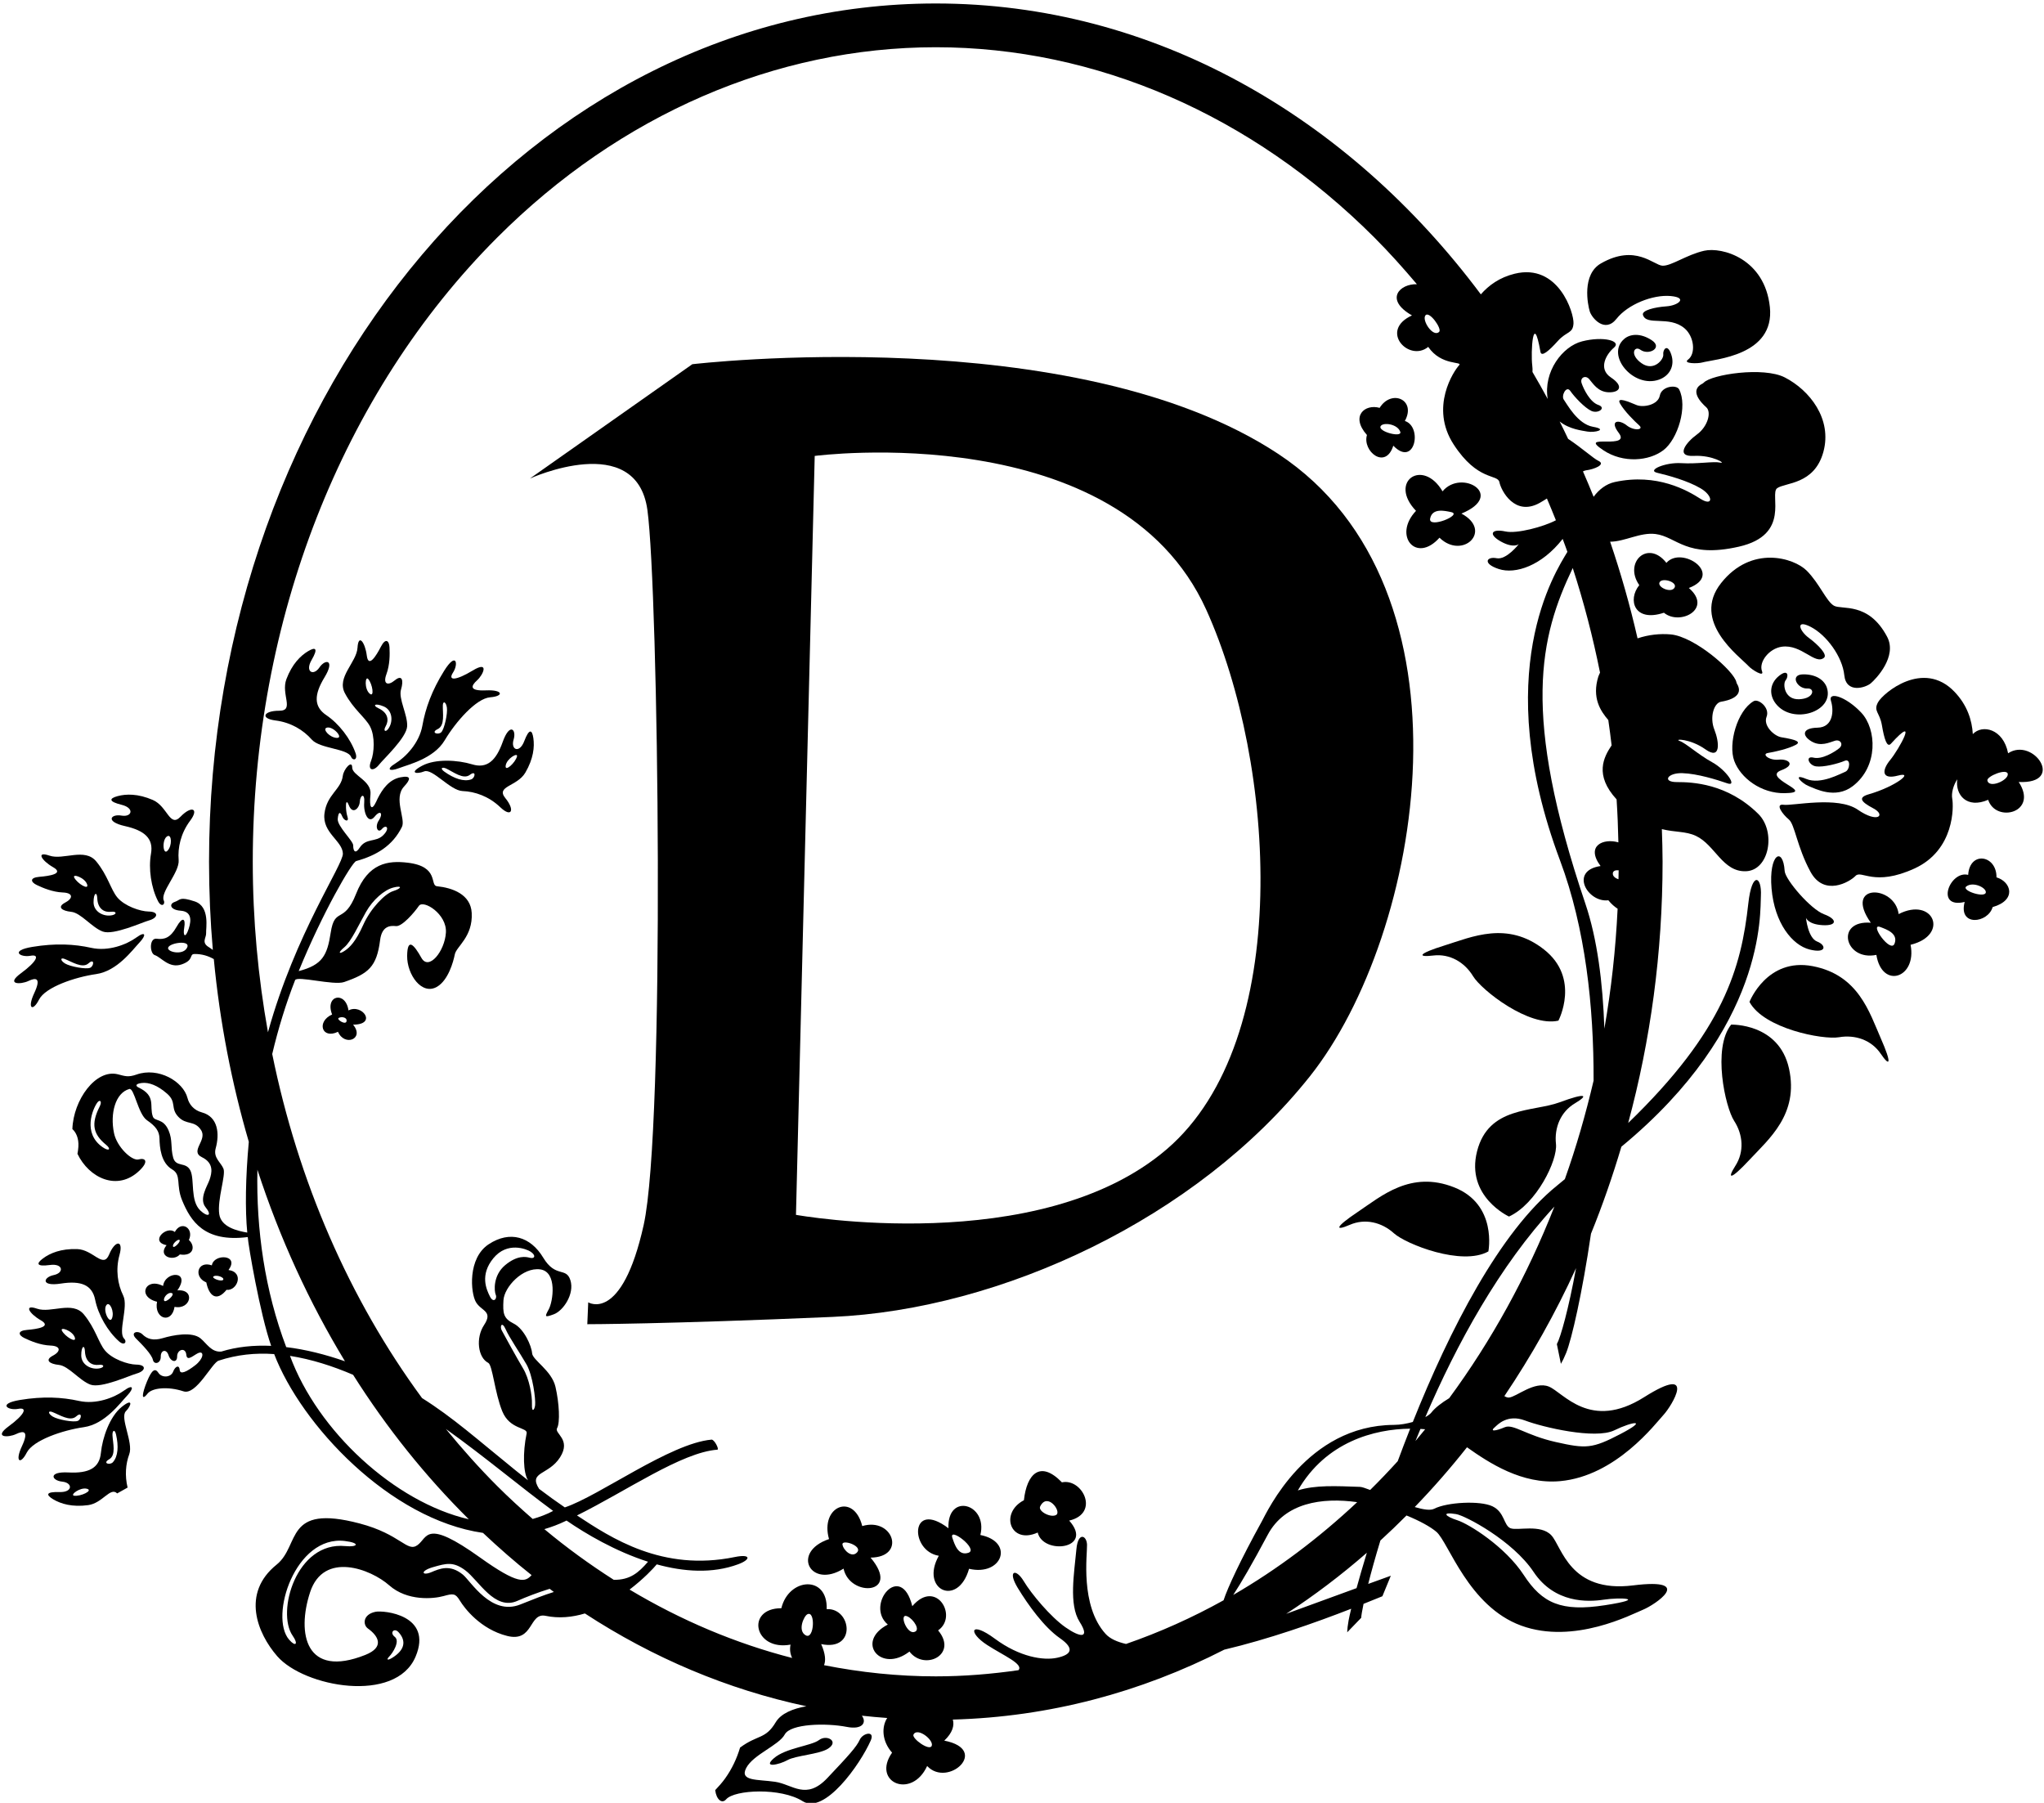 <?xml version="1.0" encoding="UTF-8"?>
<svg xmlns="http://www.w3.org/2000/svg" xmlns:xlink="http://www.w3.org/1999/xlink" width="415pt" height="366pt" viewBox="0 0 415 366" version="1.1">
<g id="surface1">
<path style=" stroke:none;fill-rule:nonzero;fill:rgb(0%,0%,0%);fill-opacity:1;" d="M 43.016 256.883 C 40.078 255.848 39.227 259.254 41.891 260.352 C 42.43 263.035 43.941 264.387 45.992 261.852 C 48.141 262.117 49.676 258.289 46.391 257.824 C 48.742 254.637 43.367 254.48 43.016 256.883 Z M 45.293 259.828 C 44.918 260.277 42.695 259.43 43.418 259.086 C 44.105 258.762 45.668 259.375 45.293 259.828 "/>
<path style=" stroke:none;fill-rule:nonzero;fill:rgb(0%,0%,0%);fill-opacity:1;" d="M 35.492 250.109 C 33.801 248.73 30.324 252.094 33.82 252.785 C 31.922 255.09 35.246 256.148 36.512 254.668 C 39.41 255.109 39.676 252.895 38.348 251.734 C 39.453 249.391 36.82 247.641 35.492 250.109 Z M 35.152 253.082 C 34.871 252.52 36.309 251.348 36.477 251.773 C 36.641 252.195 35.328 253.441 35.152 253.082 "/>
<path style=" stroke:none;fill-rule:nonzero;fill:rgb(0%,0%,0%);fill-opacity:1;" d="M 22.156 254.684 C 20.941 257.629 18.953 253.688 15.668 253.578 C 12.379 253.469 10.168 254.402 8.734 255.469 C 7.297 256.535 7.406 257.172 10.133 256.809 C 12.859 256.441 13.055 258.414 10.906 258.855 C 8.758 259.301 8.23 261.219 12.352 260.582 C 16.469 259.941 18.711 260.852 19.32 263.867 C 19.926 266.887 21.836 270.242 24.156 272.305 C 25.312 273.328 25.828 272.355 25.211 271.762 C 23.875 270.488 26.129 265.266 25.016 263.012 C 23.902 260.758 23.426 257.793 24.27 254.734 C 25.113 251.676 23.367 251.738 22.156 254.684 Z M 22.746 267.621 C 22.23 268.973 20.742 265.828 21.664 264.875 C 22.289 264.227 23.262 266.273 22.746 267.621 "/>
<path style=" stroke:none;fill-rule:nonzero;fill:rgb(0%,0%,0%);fill-opacity:1;" d="M 24.676 285.648 C 22.27 287.609 20.789 291.891 20.488 294.953 C 20.188 298.016 18.055 299.145 13.891 298.926 C 9.727 298.707 10.445 300.566 12.629 300.789 C 14.812 301.012 14.816 302.992 12.066 302.906 C 9.312 302.82 9.273 303.465 10.809 304.379 C 12.344 305.293 14.641 306 17.898 305.559 C 20.832 305.16 22.406 301.793 23.789 303.18 L 25.906 301.996 C 25.32 299.559 25.516 297.176 26.242 295.23 C 27.125 292.871 24.285 287.801 25.551 286.504 C 26.719 285.312 27.082 283.691 24.676 285.648 Z M 15.043 303.645 C 14.148 303.512 16.234 301.887 17.637 302.234 C 19.039 302.582 16.355 303.84 15.043 303.645 Z M 22.926 296.84 C 22.34 297.5 20.711 297.086 22.168 296.25 C 23.625 295.41 22.902 292.898 22.836 291.359 C 22.793 290.395 23.293 290.059 23.559 291.219 C 24.102 293.578 23.98 295.656 22.926 296.84 "/>
<path style=" stroke:none;fill-rule:nonzero;fill:rgb(0%,0%,0%);fill-opacity:1;" d="M 27.672 277.031 C 25.973 277.008 22.785 275.926 21.316 274.164 C 19.992 272.574 19.379 269.688 17.035 266.852 C 14.695 264.016 10.355 266.656 7.539 265.684 C 4.719 264.711 5.961 266.707 8.27 268.023 C 10.582 269.344 7.57 269.816 5.508 269.984 C 3.441 270.152 3.742 271.07 4.973 271.652 C 6.199 272.23 8.172 273.082 10.258 273.164 C 12.344 273.242 12.414 274.332 10.73 275.219 C 9.047 276.109 10.016 276.895 11.969 277.094 C 13.918 277.293 16.18 280.301 18.371 281.098 C 20.559 281.895 26.371 279.215 27.738 278.844 C 29.531 278.352 29.875 277.062 27.672 277.031 Z M 12.559 270.113 C 12.172 269.293 14.684 270.125 15.176 271.484 C 15.668 272.844 13.129 271.312 12.559 270.113 Z M 20.301 277.773 C 18.574 278.164 16.508 277.09 16.496 275.172 C 16.484 273.258 17.184 272.887 17.246 274.316 C 17.344 276.598 18.773 277.238 20.039 277.082 C 21.211 276.934 21.238 277.562 20.301 277.773 "/>
<path style=" stroke:none;fill-rule:nonzero;fill:rgb(0%,0%,0%);fill-opacity:1;" d="M 25.164 282.312 C 23.219 283.723 19.523 285.18 16.043 284.406 C 12.559 283.633 8.734 283.438 4.07 284.207 C -0.594 284.98 1.645 286.398 3.676 286.016 C 5.703 285.637 4.992 287.188 1.77 289.551 C -1.457 291.914 1.723 291.867 3.258 291.133 C 4.793 290.402 5.93 290.438 4.449 293.602 C 2.969 296.766 4.148 297.426 5.43 294.902 C 6.711 292.383 12.715 290.348 17.012 289.734 C 21.309 289.121 24.359 284.863 25.836 283.305 C 27.238 281.824 27.109 280.902 25.164 282.312 Z M 15.797 288.453 C 14.984 288.805 11.75 288.211 10.73 287.594 C 9.715 286.977 9.715 286.312 10.617 286.652 C 12.059 287.199 14.223 288.672 15.473 287.547 C 16.727 286.426 16.609 288.102 15.797 288.453 "/>
<path style=" stroke:none;fill-rule:nonzero;fill:rgb(0%,0%,0%);fill-opacity:1;" d="M 24.688 163.383 C 27.359 164.039 26.82 165.945 24.66 165.574 C 22.496 165.199 21.301 166.797 25.371 167.707 C 29.441 168.617 31.191 170.281 30.656 173.312 C 30.121 176.344 30.668 180.168 32.078 182.934 C 32.777 184.309 33.613 183.594 33.254 182.812 C 32.477 181.141 36.484 177.105 36.273 174.598 C 36.059 172.09 36.699 169.16 38.602 166.621 C 40.508 164.082 38.855 163.504 36.652 165.801 C 34.449 168.102 34.035 163.703 31.02 162.398 C 28 161.098 25.602 161.16 23.875 161.625 C 22.148 162.094 22.016 162.723 24.688 163.383 Z M 34.023 169.738 C 34.844 169.363 35 171.625 34.027 172.691 C 33.051 173.758 32.816 170.289 34.023 169.738 "/>
<path style=" stroke:none;fill-rule:nonzero;fill:rgb(0%,0%,0%);fill-opacity:1;" d="M 7.473 179.672 C 8.699 180.254 10.672 181.102 12.758 181.184 C 14.844 181.262 14.914 182.352 13.23 183.238 C 11.547 184.129 12.516 184.91 14.469 185.113 C 16.418 185.312 18.68 188.324 20.871 189.117 C 23.059 189.914 28.875 187.234 30.238 186.863 C 32.031 186.371 32.375 185.082 30.172 185.051 C 28.469 185.027 25.285 183.945 23.816 182.184 C 22.492 180.594 21.879 177.711 19.535 174.871 C 17.195 172.035 12.855 174.676 10.039 173.703 C 7.219 172.73 8.461 174.73 10.773 176.047 C 13.082 177.363 10.07 177.836 8.008 178.004 C 5.941 178.172 6.242 179.09 7.473 179.672 Z M 19.746 182.336 C 19.844 184.617 21.273 185.258 22.539 185.102 C 23.711 184.953 23.738 185.582 22.801 185.793 C 21.074 186.184 19.008 185.109 18.996 183.191 C 18.984 181.277 19.684 180.906 19.746 182.336 Z M 17.676 179.504 C 18.168 180.863 15.629 179.332 15.059 178.133 C 14.672 177.312 17.184 178.145 17.676 179.504 "/>
<path style=" stroke:none;fill-rule:nonzero;fill:rgb(0%,0%,0%);fill-opacity:1;" d="M 5.758 199.156 C 7.293 198.422 8.43 198.457 6.949 201.621 C 5.469 204.785 6.648 205.445 7.93 202.922 C 9.211 200.402 15.215 198.367 19.512 197.754 C 23.809 197.141 26.859 192.887 28.336 191.324 C 29.738 189.844 29.609 188.922 27.664 190.336 C 25.719 191.746 22.023 193.199 18.543 192.426 C 15.059 191.652 11.234 191.457 6.57 192.23 C 1.906 193 4.145 194.418 6.172 194.035 C 8.203 193.656 7.492 195.203 4.27 197.57 C 1.043 199.934 4.223 199.887 5.758 199.156 Z M 13.117 194.672 C 14.559 195.219 16.723 196.691 17.973 195.566 C 19.223 194.445 19.109 196.121 18.297 196.473 C 17.484 196.824 14.25 196.23 13.23 195.613 C 12.215 194.996 12.215 194.332 13.117 194.672 "/>
<path style=" stroke:none;fill-rule:nonzero;fill:rgb(0%,0%,0%);fill-opacity:1;" d="M 31.883 264.27 C 31.215 267.73 34.867 268.914 35.441 265.305 C 38.727 265.977 39.758 261.668 36.012 261.961 C 38.891 257.844 33.488 258.004 33.113 261.07 C 29.504 259.234 27.785 263.27 31.883 264.27 Z M 34.867 262.508 C 35.707 262.746 33.559 264.648 33.316 264.023 C 33.109 263.492 34.027 262.27 34.867 262.508 "/>
<path style=" stroke:none;fill-rule:nonzero;fill:rgb(0%,0%,0%);fill-opacity:1;" d="M 333.047 71 C 334.766 72.242 337.676 70.594 335.363 69.074 C 333.051 67.551 330.977 67.801 329.816 68.766 C 325.883 72.043 331.641 78.941 336.863 77.059 C 339.016 76.277 340.105 74.234 339.305 71.922 C 338.508 69.609 337.57 71.027 337.699 71.98 C 337.828 72.93 335.793 75.5 333.293 73.742 C 330.793 71.984 331.824 70.113 333.047 71 "/>
<path style=" stroke:none;fill-rule:nonzero;fill:rgb(0%,0%,0%);fill-opacity:1;" d="M 328.195 64.73 C 330.531 61.766 335.59 59.781 339.184 60.098 C 342.777 60.414 340.746 62.023 338.348 62.191 C 335.949 62.355 333.293 63.012 333.574 63.93 C 334.273 66.223 338.91 64.008 342.016 66.652 C 343.996 68.34 344.336 71.82 342.723 73.012 C 341.613 73.828 344.629 73.848 345.559 73.598 C 348.184 72.895 360.367 72.215 359.344 62.348 C 358.316 52.48 349.605 50.094 346.004 50.906 C 342.402 51.723 339.324 54.023 337.539 53.941 C 335.754 53.863 332.078 49.445 325.043 53.477 C 321.117 55.723 322.363 61.887 322.773 63.215 C 323.18 64.551 325.844 67.715 328.195 64.73 "/>
<path style=" stroke:none;fill-rule:nonzero;fill:rgb(0%,0%,0%);fill-opacity:1;" d="M 326.145 89.645 C 324.059 89.621 322.859 89.633 325.559 91.422 C 329.555 94.07 334.816 93.625 337.738 91.383 C 340.656 89.145 342.699 82.469 340.91 79.039 C 340.395 78.047 337.371 78.371 336.996 80.312 C 336.621 82.254 333.59 82.77 332.277 82.23 C 330.961 81.695 328.043 80.379 328.93 81.934 C 329.812 83.484 331.812 85.461 332.82 86.367 C 333.828 87.273 331.766 87.547 330.258 86.344 C 328.75 85.145 326.676 85.258 328.652 87.875 C 329.871 89.484 328.227 89.664 326.145 89.645 "/>
<path style=" stroke:none;fill-rule:nonzero;fill:rgb(0%,0%,0%);fill-opacity:1;" d="M 368.035 196.141 C 358.723 194.352 355.203 203.398 355.203 203.398 C 358.102 208.816 370.102 211.133 373.387 210.57 C 376.668 210.008 379.957 211.137 381.84 213.91 C 383.723 216.684 384.176 216.047 381.871 210.809 C 379.566 205.57 377.352 197.926 368.035 196.141 "/>
<path style=" stroke:none;fill-rule:nonzero;fill:rgb(0%,0%,0%);fill-opacity:1;" d="M 338.336 114.27 C 334.586 109.477 329.602 114.184 332.828 118.789 C 330.414 121.758 331.793 126.406 337.832 124.391 C 341.086 127.09 347.805 123.598 342.891 119.371 C 350.113 116.605 341.438 110.691 338.336 114.27 Z M 340.016 119.25 C 339.402 120.527 336.434 119.242 336.945 118.219 C 337.461 117.199 340.547 118.129 340.016 119.25 "/>
<path style=" stroke:none;fill-rule:nonzero;fill:rgb(0%,0%,0%);fill-opacity:1;" d="M 370.922 139.617 C 370.461 138.184 368.844 136.859 366.074 136.902 C 363.309 136.945 364.883 139.902 366.996 139.773 C 368.508 139.68 368.371 141.812 365.32 141.953 C 362.27 142.098 361.926 138.836 362.547 138.105 C 363.164 137.371 363.137 135.672 361.223 137.191 C 359.305 138.715 359.129 141.027 360.531 142.84 C 363.926 147.23 372.484 144.492 370.922 139.617 "/>
<path style=" stroke:none;fill-rule:nonzero;fill:rgb(0%,0%,0%);fill-opacity:1;" d="M 349.441 118.371 C 343.285 126.148 353.203 133.258 355.047 135.258 C 355.695 135.965 358.25 137.562 357.754 136.281 C 357.027 134.414 359.18 131.652 361.758 131.293 C 365.797 130.727 368.523 135.082 370.344 133.52 C 371.07 132.898 369.18 130.918 367.246 129.492 C 365.309 128.066 364.461 125.621 367.664 127.277 C 370.867 128.938 374.07 133.32 374.453 137.078 C 374.84 140.859 378.785 139.617 379.844 138.711 C 380.902 137.805 385.262 133.273 383.148 129.27 C 379.371 122.098 373.902 123.855 372.352 122.965 C 370.801 122.074 369.438 118.484 366.836 115.863 C 364.23 113.246 355.594 110.59 349.441 118.371 "/>
<path style=" stroke:none;fill-rule:nonzero;fill:rgb(0%,0%,0%);fill-opacity:1;" d="M 367.188 159.57 C 368.594 160.133 372.633 162.289 376.152 159.609 C 381.406 155.613 381.035 148.012 377.898 144.676 C 374.832 141.414 371.125 140.285 371.746 142.277 C 372.363 144.246 372.223 147.66 369.027 147.727 C 365.832 147.789 365.859 149.344 367.77 150.496 C 369.684 151.652 371.469 150.691 372.578 150.371 C 373.688 150.055 374.355 151.16 373.395 151.922 C 372.438 152.684 369.938 154.23 368.199 153.809 C 366.465 153.391 367.219 155.367 368.711 155.582 C 370.203 155.797 373.203 155.023 374.52 154.461 C 375.832 153.895 375.598 156.316 374.66 156.672 C 373.719 157.027 369.664 159.359 366.727 158.133 C 363.785 156.902 365.777 159.008 367.188 159.57 "/>
<path style=" stroke:none;fill-rule:nonzero;fill:rgb(0%,0%,0%);fill-opacity:1;" d="M 358.949 152.863 C 360.289 152.641 363.031 152.047 364.613 151.207 C 366.191 150.371 363.023 149.918 361.629 149.664 C 360.23 149.414 357.945 147.355 358.672 145.516 C 359.395 143.676 357.02 141.781 356.051 142.344 C 352.703 144.277 350.844 151.008 352.109 154.465 C 353.375 157.922 357.574 161.117 362.371 161.023 C 365.609 160.961 364.602 160.309 362.828 159.211 C 361.059 158.109 359.766 157.078 361.66 156.371 C 364.734 155.223 363.039 154.016 361.125 154.219 C 359.211 154.426 357.613 153.086 358.949 152.863 "/>
<path style=" stroke:none;fill-rule:nonzero;fill:rgb(0%,0%,0%);fill-opacity:1;" d="M 407.711 152.922 C 406.738 147.91 402.43 147.008 400.547 149.035 C 400.387 146.254 399.441 143.168 396.816 140.43 C 390.473 133.816 382.344 140.711 381.324 142.535 C 380.289 144.387 381.641 144.559 382.094 147.246 C 382.547 149.93 383.113 151.863 383.906 150.996 C 389.723 144.605 385.527 152.168 383.789 154.262 C 382.055 156.355 381.961 158.352 385.355 157.453 C 388.75 156.559 384.973 159.645 379.434 161.246 C 377.25 161.875 377.719 162.727 380.332 164.098 C 382.941 165.465 381.297 167.215 377.199 164.383 C 373.105 161.551 363.969 163.633 362.137 163.379 C 360.305 163.121 361.941 165.336 363.184 166.355 C 364.422 167.375 364.832 171.914 367.594 176.992 C 370.355 182.066 375.539 179.062 376.738 177.812 C 377.938 176.559 380.508 180.066 388.703 176.316 C 396.898 172.562 396.656 163.656 396.371 162.148 C 396.164 161.043 396.566 159.453 397.395 158.203 C 396.941 161.379 399.336 164.238 403.664 162.371 C 405.238 167.152 413.926 164.977 409.867 158.754 C 419.426 159.191 412.859 149.547 407.711 152.922 Z M 403.504 158.457 C 403.316 157.605 407.531 155.879 407.648 157.145 C 407.766 158.406 403.875 160.148 403.504 158.457 "/>
<path style=" stroke:none;fill-rule:nonzero;fill:rgb(0%,0%,0%);fill-opacity:1;" d="M 370.059 187.82 C 373.055 187.988 373.055 186.602 370.336 185.602 C 367.617 184.602 362.461 178.578 362.348 176.828 C 362.02 171.723 359.074 173.328 359.684 180.379 C 360.289 187.426 363.895 191.867 367.391 192.758 C 370.887 193.648 370.832 191.871 368.945 191.148 C 367.059 190.426 366.672 186.32 366.672 186.32 C 366.672 186.32 367.059 187.652 370.059 187.82 "/>
<path style=" stroke:none;fill-rule:nonzero;fill:rgb(0%,0%,0%);fill-opacity:1;" d="M 385.488 185.57 C 384.734 179.578 374.184 179.305 379.832 187.324 C 372.516 186.777 374.559 195.18 380.965 193.852 C 382.113 200.898 389.234 198.562 387.91 191.805 C 395.906 189.824 392.527 181.957 385.488 185.57 Z M 384.656 191.57 C 383.859 193.648 379.387 187.281 381.777 188.199 C 382.988 188.664 385.453 189.492 384.656 191.57 "/>
<path style=" stroke:none;fill-rule:nonzero;fill:rgb(0%,0%,0%);fill-opacity:1;" d="M 405.355 178.113 C 405.402 173.559 399.914 172.691 399.605 177.613 C 395.895 176.645 392.805 184.566 398.895 183.105 C 397.547 188.18 403.637 187.441 404.574 184.148 C 409.531 182.73 408.324 178.992 405.355 178.113 Z M 399.227 179.957 C 400.578 178.926 403.207 180.164 403.191 181.121 C 403.168 182.426 398.133 180.797 399.227 179.957 "/>
<path style=" stroke:none;fill-rule:nonzero;fill:rgb(0%,0%,0%);fill-opacity:1;" d="M 166.297 353.246 C 164.727 354.434 159.52 354.852 157.129 356.938 C 154.742 359.02 158.223 358.254 159.891 357.32 C 161.562 356.383 166.309 356.152 168.113 355.004 C 170.445 353.523 167.871 352.059 166.297 353.246 "/>
<path style=" stroke:none;fill-rule:nonzero;fill:rgb(0%,0%,0%);fill-opacity:1;" d="M 316.727 300.691 C 328.109 299.672 336.117 289 337.762 287.223 C 339.402 285.449 344.766 276.723 333.809 283.645 C 322.848 290.566 317.402 282.676 314.469 281.492 C 311.531 280.309 307.891 283.594 306.379 283.719 C 306.039 283.746 305.738 283.605 305.438 283.426 C 310.906 275.312 315.801 266.637 319.992 257.438 C 318.465 265.77 316.859 271.488 316.094 272.871 L 316.914 276.875 C 317.234 276.344 317.59 275.625 317.977 274.672 C 319.098 271.902 321.25 262.555 323.023 250.453 C 325.352 244.738 327.395 238.836 329.195 232.797 C 358.621 208.52 357.332 185.199 357.52 181.875 C 357.742 177.879 355.699 176.758 354.965 183.426 C 353.535 196.402 350.066 209.156 330.574 227.984 C 335.098 211.262 337.559 193.449 337.559 174.953 C 337.559 172.73 337.484 170.523 337.414 168.32 C 340.105 168.992 342.25 168.723 344.324 169.695 C 348.223 171.523 349.734 177.043 354.488 176.871 C 359.238 176.699 360.629 168.828 356.992 165.234 C 350.719 159.031 343.547 158.77 340.48 158.773 C 337.418 158.781 338.52 156.867 341.578 156.961 C 344.641 157.055 348.613 158.301 350.719 159.031 C 352.82 159.762 350.492 156.324 347.637 154.75 C 344.777 153.176 342.316 150.887 341.031 150.426 C 339.742 149.969 343.145 149.906 346.281 152.141 C 349.422 154.375 349.082 150.66 348.078 148.133 C 347.07 145.609 347.984 142.691 349.438 142.457 C 350.895 142.223 354.281 141.398 352.629 138.746 L 352.551 138.512 C 352.137 136.277 344.078 129.23 339.215 128.793 C 337.055 128.598 334.691 128.848 332.477 129.594 C 330.945 122.883 329.078 116.34 326.91 109.973 C 329.895 109.965 333.008 108.016 336.145 108.414 C 340.414 108.961 342.406 113.406 353.051 110.98 C 363.695 108.559 359.195 100.305 360.812 99.117 C 362.426 97.93 368.379 98.441 370.207 91.738 C 372.035 85.031 367.398 79.207 362.387 76.629 C 358.047 74.391 347.465 76.02 345.918 77.684 L 345.727 77.84 C 342.906 79.191 345.328 81.703 346.43 82.684 C 347.531 83.66 346.738 86.609 344.535 88.203 C 342.332 89.797 340.059 92.754 343.902 92.551 C 347.75 92.348 350.586 94.219 349.254 93.914 C 347.922 93.613 344.617 94.227 341.359 94.027 C 338.105 93.824 334.297 95.477 336.465 95.984 C 338.633 96.496 342.652 97.578 345.285 99.141 C 347.922 100.699 347.824 102.906 345.242 101.258 C 342.66 99.609 336.465 95.984 327.84 97.859 C 326.094 98.238 324.613 99.406 323.559 100.855 C 322.867 99.117 322.137 97.406 321.395 95.699 C 321.621 95.586 321.828 95.508 322.016 95.484 C 323.609 95.289 326.176 94.301 324.492 93.535 C 323.574 93.113 321.172 90.945 318.379 89.09 C 317.812 87.91 317.254 86.727 316.664 85.566 C 318.637 87.152 321.219 87.41 322.273 87.609 C 323.766 87.891 326.574 87.188 323.434 86.645 C 320.293 86.105 318.121 81.965 317.52 81.16 C 316.914 80.355 318.02 78.188 318.824 79.367 C 319.633 80.547 321.746 82.809 323.121 83.43 C 324.5 84.047 326.199 82.781 324.508 82.207 C 322.812 81.633 321.531 78.98 321.133 77.824 C 320.73 76.668 321.891 76.094 322.652 76.957 C 323.414 77.82 324.41 79.59 326.645 79.641 C 328.879 79.691 329.73 78.395 327.07 76.629 C 324.406 74.859 326.117 71.902 327.695 70.57 C 329.285 69.223 325.555 68.188 321.219 69.297 C 317.223 70.316 313.312 75.465 314.238 80.996 C 313.234 79.148 312.207 77.32 311.145 75.52 C 311.168 75.125 311.164 74.699 311.102 74.23 C 310.758 71.531 311.27 62.898 312.758 71.41 C 312.957 72.566 314.477 71.238 316.297 69.219 C 318.121 67.191 319.352 67.766 319.473 65.652 C 319.59 63.562 316.426 53.387 307.523 55.57 C 304.441 56.328 302.258 57.93 300.66 59.758 C 273.621 23.562 234.082 0.707 189.996 0.707 C 108.504 0.707 42.441 78.723 42.441 174.953 C 42.441 180.996 42.703 186.965 43.211 192.848 C 42.953 192.688 42.75 192.484 42.48 192.332 C 40.773 191.367 41.914 190.375 41.848 189.441 C 41.781 188.512 42.699 184.035 39.531 182.996 C 36.367 181.957 36.684 182.695 35.469 183.105 C 34.254 183.52 34.562 184.73 36.672 184.883 C 38.777 185.035 38.953 186.605 38.312 188.555 C 37.676 190.504 37.094 190.133 37.406 188.309 C 37.723 186.484 37.086 185.965 35.828 188.195 C 34.57 190.426 33.348 190.773 31.809 190.574 C 30.273 190.371 30.371 193.555 31.43 193.902 C 32.742 194.332 34.32 196.68 36.906 195.777 C 39.496 194.871 38.316 193.68 39.531 193.672 C 41.004 193.664 42.277 194.059 43.41 194.707 C 44.637 207.547 47.055 219.957 50.516 231.797 C 49.852 239.004 49.75 245.582 50.203 250.23 C 48.238 249.895 44.906 249.141 44.52 246.512 C 44.078 243.535 45.891 238.559 45.371 237.262 C 44.852 235.961 43.258 235.062 43.793 233.117 C 44.594 230.215 44.316 226.723 40.984 225.828 C 39.309 225.383 38.383 224.141 38.074 222.926 C 37.203 219.508 32.129 216.586 27.723 218.145 C 26.02 218.746 25.355 218.461 23.957 218.102 C 19.453 216.949 14.891 223.285 14.695 229.215 C 15.383 229.824 16.031 231.02 15.914 232.816 C 15.875 233.383 15.805 233.828 15.727 234.234 C 18.059 239.141 23.848 241.93 28.305 237.652 C 30.305 235.734 29.477 235.004 28.145 235.375 C 26.805 235.746 23.742 232.875 23.152 230.051 C 22.312 226.043 23.43 221.863 26.254 221.078 C 27.258 220.801 28.027 226.18 29.844 227.426 C 31.664 228.668 32.34 229.672 32.379 231.102 C 32.422 232.898 32.645 236.047 34.961 237.41 C 36.91 238.555 35.66 240.523 36.996 243.73 C 38.707 247.832 41.414 252.273 50.301 251.137 C 50.387 252.684 52.789 266.766 55.055 273.223 C 51.496 273.062 48.078 273.41 44.914 274.387 C 42.91 274.543 41.992 272.766 40.727 271.715 C 38.977 270.266 35.039 271.059 33.07 271.652 C 31.098 272.246 29.848 271.812 28.934 270.902 C 28.016 269.996 26.316 270.449 27.641 271.762 C 28.965 273.07 30.797 274.969 31.043 276.062 C 31.293 277.152 32.668 276.781 32.641 275.426 C 32.613 274.066 33.789 273.777 34.223 275.133 C 34.652 276.488 35.973 276.785 35.965 275.367 C 35.957 273.949 37.68 273.434 37.828 275.035 C 37.977 276.637 39.539 274.836 40.488 274.605 C 41.441 274.379 41.336 275.848 39.621 277.176 C 37.906 278.5 36.551 279.133 36.484 278.102 C 36.418 277.07 35.609 277.273 35.148 278.473 C 34.688 279.672 32.852 279.758 32.172 278.711 C 31.488 277.664 30.832 278.07 29.848 280.445 C 28.867 282.82 28.57 284.676 29.969 282.91 C 30.879 281.766 34.031 281.398 37.258 282.457 C 39.867 283.312 43.043 276.609 44.406 276.223 C 48.117 275.008 51.816 274.621 55.668 274.895 C 61.137 289.203 79.109 308.461 98.062 311.195 C 101.254 314.199 104.531 317.078 107.93 319.766 C 106.641 321.195 105.246 321.762 97.453 316.184 C 86.297 308.203 86.883 312.152 84.762 313.68 C 82.641 315.211 81.395 311.484 73.016 309.281 C 57.633 305.234 61.039 313.711 56.168 317.633 C 48.941 323.445 52.238 331.578 56.285 336.227 C 61.762 342.516 80.324 345.906 84.371 336.332 C 87.977 327.805 77.832 326.883 76.246 327.211 C 73.633 327.75 73.652 329.855 74.699 330.605 C 76.844 332.137 78.129 334.391 74.168 335.969 C 62.055 340.785 60.207 331.645 62.961 323.238 C 65.719 314.84 75.312 318.555 79.012 321.832 C 82.711 325.105 88.023 324.582 90.027 324.027 C 92.031 323.469 92.457 323.441 93.379 324.957 C 94.297 326.473 97.535 330.738 102.953 332.109 C 108.371 333.48 107.355 327.316 110.766 328.031 C 113.5 328.602 116.207 328.316 118.754 327.551 C 132.547 336.547 147.688 342.984 163.727 346.391 C 161.02 346.855 158.562 347.844 157.496 349.637 C 155.41 353.148 153.824 352.121 150.258 354.781 C 149.605 356.977 148.613 359.105 147.234 361.031 C 146.633 361.871 145.938 362.656 145.211 363.418 C 145.43 365.293 146.559 366.289 147.434 365.281 C 149.141 363.316 158.551 362.871 162.969 365.664 C 167.383 368.453 174.609 358.27 176.785 353.355 C 177.715 351.254 175.168 351.801 174.551 353.203 C 173.93 354.602 172.301 356.395 167.973 360.969 C 163.645 365.547 160.922 362.246 157.383 361.727 C 153.844 361.207 150.09 361.645 151.508 358.918 C 152.922 356.195 158.145 354.32 159.328 352.121 C 160.508 349.922 167.699 349.754 171.941 350.582 C 175.066 351.195 176.027 349.715 174.988 348.305 C 176.691 348.508 178.414 348.633 180.133 348.77 C 178.973 350.559 179.023 353.441 181.121 355.809 C 176.926 361.793 185.082 365.387 188.242 358.52 C 192.445 363.016 201.105 355.199 191.719 353.367 C 193.41 351.777 193.801 350.277 193.453 349.094 C 213.004 348.562 231.609 343.57 248.566 334.902 C 257.605 332.762 266.879 329.5 274.336 326.594 C 274.094 327.602 273.91 328.41 273.812 328.949 C 273.629 329.961 273.543 330.758 273.527 331.379 L 276.367 328.438 C 276.398 327.945 276.559 326.969 276.844 325.602 C 278.191 325.066 279.492 324.539 280.672 324.055 L 282.383 319.895 C 281.047 320.379 279.48 320.945 277.793 321.555 C 278.406 319.113 279.246 316.102 280.266 312.742 C 282.066 311.094 283.836 309.402 285.566 307.66 C 288.277 308.762 290.461 309.973 291.637 310.98 C 294.129 313.121 298.117 326.102 308.855 330.02 C 319.59 333.938 331.375 327.684 333.617 326.777 C 335.859 325.867 344.422 320.25 331.562 321.855 C 318.699 323.461 317.129 314.004 314.973 311.684 C 312.816 309.363 308.125 310.789 306.703 310.258 C 305.285 309.727 305.543 307.016 303.027 305.801 C 300.512 304.59 293.781 304.957 291.172 306.301 C 290.406 306.695 288.941 306.449 287.238 305.949 C 290.945 302.113 294.488 298.066 297.848 293.812 C 302.34 296.992 309.012 301.383 316.727 300.691 Z M 38.027 192.285 C 37.395 193.902 34.395 193.41 34.141 192.594 C 33.809 191.512 38.656 190.676 38.027 192.285 Z M 20.844 232.898 C 16.703 230.035 18.84 225.086 19.762 223.828 C 20.25 223.16 20.801 223.52 20.23 224.648 C 18.422 228.211 18.93 230.277 21.551 232.418 C 22.59 233.262 22.18 233.828 20.844 232.898 Z M 42.562 239.457 C 42.137 240.734 40.336 243.367 41.746 245.098 C 43.164 246.836 42.152 247.152 40.672 245.746 C 38.562 243.742 39.559 239.422 38.641 237.605 C 37.719 235.785 35.711 237.051 35.152 234.984 C 34.598 232.922 35.086 231.48 34.223 229.48 C 33.121 226.922 31.414 227.758 31.023 226.648 C 30.277 224.543 31.758 222.5 28.145 220.781 C 27.48 220.465 27.457 220.016 28.824 219.855 C 30.191 219.699 31.961 220.301 33.941 222.043 C 35.918 223.785 34.551 224.961 36.199 226.715 C 37.848 228.473 39.473 227.355 40.82 229.418 C 42.168 231.477 38.465 233.688 40.992 234.922 C 43.523 236.152 42.988 238.18 42.562 239.457 Z M 79.004 336.324 C 79.781 335.547 81.262 333.156 80.152 332.301 C 79.043 331.449 80.023 330.422 80.871 331.309 C 82.234 332.742 82.516 334.582 80.023 336.305 C 78.598 337.289 78.406 336.918 79.004 336.324 Z M 70.113 313.875 C 60.156 312.879 56.086 327.293 59.414 332.059 C 60.629 333.789 60.027 334.406 58.699 332.871 C 54.633 328.184 59.969 311.625 70.008 312.84 C 73.219 313.227 72.676 314.133 70.113 313.875 Z M 295.625 307.375 C 297.477 307.672 307.125 312.75 311.375 319.125 C 315.625 325.5 322.375 325.25 325.625 324.75 C 328.875 324.25 334.75 324.5 325.875 325.875 C 317 327.25 313.125 325.5 309.375 319.75 C 305.625 314 298.25 309.375 295.875 308.625 C 293.5 307.875 292.5 306.875 295.625 307.375 Z M 309.625 288.375 C 313.25 289.75 323.875 292.25 327.75 290.375 C 331.625 288.5 334.75 288.125 329 291.125 C 323.25 294.125 322 294.125 315.875 292.75 C 309.75 291.375 307.25 289 305.5 289.75 C 303.75 290.5 302.25 290.75 303.625 289.625 C 303.973 289.34 306 287 309.625 288.375 Z M 328.602 178.496 C 327.941 178.285 327.387 177.859 327.461 177.258 C 327.52 176.77 328.039 176.621 328.641 176.676 C 328.637 177.285 328.613 177.891 328.602 178.496 Z M 319.32 115.316 C 321.562 122.223 323.41 129.316 324.859 136.555 C 324.75 136.828 324.602 137.062 324.512 137.355 C 323.18 141.66 324.938 144.32 326.539 146.18 C 326.793 147.883 327.004 149.602 327.211 151.316 C 325.602 153.715 323.668 157.324 328.223 162.285 C 328.41 165.184 328.527 168.09 328.586 171.012 C 325.598 170.133 321.859 171.641 324.969 175.816 C 318.555 176.754 322.352 183.301 326.547 182.766 C 327.191 183.562 327.816 184.078 328.43 184.484 C 328.031 192.773 327.129 200.902 325.742 208.824 C 325.426 199.473 324.301 190.609 321.879 183.445 C 308.797 144.797 312.652 129.234 319.32 115.316 Z M 289.406 64.031 C 290.184 63.027 292.816 66.746 292.203 67.363 C 290.98 68.59 288.633 65.035 289.406 64.031 Z M 52.262 237.465 C 56.793 251.379 62.793 264.426 70.039 276.355 C 66.039 274.965 62.016 273.949 58.113 273.48 C 53.773 262 52 249.664 52.262 237.465 Z M 58.879 275.258 C 63.266 275.953 67.535 277.32 71.691 279.102 C 78.535 289.926 86.434 299.758 95.18 308.43 C 80.125 304.953 64.5 290.543 58.879 275.258 Z M 100.973 301.703 C 97.301 298.031 93.832 294.145 90.531 290.098 C 98.418 295.727 105.711 301.895 112.305 306.734 C 110.973 307.453 109.578 307.961 108.156 308.367 C 105.715 306.234 103.305 304.035 100.973 301.703 Z M 100.66 262.879 C 100.984 263.629 100.195 264.637 99.48 263.215 C 98.766 261.793 97.375 258.82 100.191 255.41 C 103.008 252.004 106.879 253.562 107.699 254.086 C 108.852 254.816 108.629 255.629 107.547 255.336 C 106.84 255.145 105.074 254.754 102.582 256.824 C 100.086 258.895 100.312 262.086 100.66 262.879 Z M 102.66 269.848 C 103.406 271.539 105.469 274.516 106.871 276.945 C 108.18 279.207 108.781 284.082 108.645 285.277 C 108.535 286.25 107.941 286.887 108.004 285.098 C 108.07 283.312 107.465 279.895 106.191 277.785 C 105.047 275.887 102.309 270.914 101.867 270.078 C 101.43 269.238 101.914 268.156 102.66 269.848 Z M 105.633 325.73 C 99.719 328.098 95.586 320.984 93.984 319.672 C 91.336 317.504 89.23 318.477 87.551 319.18 C 85.668 319.965 85.203 318.93 87.93 318.145 C 90.617 317.371 92.023 316.98 94.465 318.793 C 97.215 320.836 100.43 327.055 105.062 324.988 C 106.75 324.238 109.152 323.297 111.602 322.547 C 111.883 322.758 112.16 322.98 112.449 323.188 C 110.434 323.812 108.246 324.684 105.633 325.73 Z M 110.523 310.434 C 111.969 310.008 113.406 309.477 114.832 308.785 C 114.895 308.758 114.965 308.723 115.027 308.691 C 118.934 311.383 124.953 314.934 131.57 317.051 C 129.645 319.27 127.941 320.762 124.617 320.723 C 119.77 317.629 115.055 314.215 110.523 310.434 Z M 163.602 331.996 C 161.867 331.062 163.219 328.074 163.918 327.719 C 165.598 326.859 165.336 332.934 163.602 331.996 Z M 189.18 354.402 C 188.77 355.602 185.082 352.926 185.465 352.145 C 186.227 350.59 189.594 353.203 189.18 354.402 Z M 275.426 322.41 C 270.891 324.055 265.719 325.938 261.129 327.629 C 266.836 323.914 272.305 319.77 277.516 315.227 C 276.699 317.91 275.984 320.363 275.426 322.41 Z M 250.387 323.793 C 251.922 321.461 254.238 317.496 257.391 311.578 C 260.855 305.082 268.359 303.949 275.555 304.953 C 267.781 312.242 259.363 318.594 250.387 323.793 Z M 283.785 296.637 C 281.961 298.641 280.102 300.598 278.188 302.48 C 277.277 302.133 276.508 301.863 276.125 301.852 C 271.23 301.68 267.043 301.453 263.508 302.57 C 269.203 292.684 279.086 290.109 286.309 290.039 C 285.426 292.273 284.586 294.473 283.785 296.637 Z M 286.848 288.676 C 285.66 289.008 284.355 289.262 282.992 289.27 C 265.301 289.363 257.285 306.871 256.191 308.855 C 251.848 316.734 249.246 322.355 248.426 324.875 C 242.07 328.41 235.453 331.379 228.621 333.742 C 226.836 333.336 225.359 332.684 224.461 331.688 C 219.246 325.914 220.773 315.488 220.703 313.586 C 220.633 311.688 218.871 310.934 218.547 314.496 C 218.102 319.336 216.973 325.742 219.188 329.234 C 221.406 332.723 219.328 332.465 216.324 330.359 C 213.32 328.258 209.441 323.637 207.836 320.969 C 206.227 318.301 204.504 318.859 206.645 322.379 C 208.785 325.895 212.016 330.359 215.188 332.562 C 218.359 334.766 217.402 335.945 214.629 336.547 C 211.852 337.152 207.012 336.395 202 332.684 C 196.992 328.973 196.438 331.367 200.43 333.957 C 203.711 336.086 207.887 337.824 206.781 339.066 C 201.273 339.859 195.684 340.32 189.996 340.32 C 182.359 340.32 174.77 339.531 167.305 338.051 C 167.676 337.145 167.609 335.766 166.723 333.77 C 173.996 335.285 172.867 326.402 167.844 326.672 C 168.09 319.676 160.133 320.293 158.641 326.488 C 151.336 326.484 153.07 335.227 160.508 333.879 C 160.293 334.895 160.457 335.801 160.828 336.586 C 149.379 333.641 138.289 328.965 127.824 322.703 C 130.691 320.516 132.715 318.355 133.34 317.582 C 138.832 319.094 144.625 319.508 149.879 317.562 C 152.484 316.598 152.512 315.414 149.18 316.098 C 134.445 319.121 124.023 312.18 117.148 307.652 C 127.172 302.699 138.355 294.848 145.652 294.301 C 146.082 294.266 145.039 292.211 144.465 292.262 C 136.062 293 121.66 303.695 114.676 306.02 C 112.945 304.844 111.195 303.574 109.457 302.258 C 107.203 298.73 111.379 299.523 113.711 295.852 C 116.039 292.18 112.488 291.023 113.109 289.922 C 113.734 288.824 113.551 284.867 112.777 281.535 C 112 278.203 108.133 276.137 108.031 274.711 C 107.934 273.285 106.426 269.77 104.316 268.715 C 102.211 267.66 102.07 266.645 102.219 263.973 C 102.371 261.301 106.121 257.227 109.668 257.699 C 113.215 258.176 112.262 264.27 111.414 265.805 C 110.566 267.34 110.547 267.516 112.449 266.812 C 114.352 266.109 116.684 262.68 115.812 259.91 C 114.941 257.137 112.824 259.52 110.281 255.301 C 107.734 251.082 103.559 249.754 99.238 252.586 C 94.914 255.418 95.543 262.48 96.629 264.34 C 97.719 266.203 100.188 266.133 98.266 269.023 C 96.57 271.582 97.004 275.594 99.129 276.676 C 100 277.121 100.438 282.711 101.973 286.496 C 103.512 290.285 107.188 289.727 106.926 290.988 C 106.098 294.98 106.242 299.02 107.207 300.52 C 106.34 299.84 105.48 299.156 104.633 298.469 C 96.922 292.23 91.941 287.746 85.688 283.824 C 70.906 263.723 60.52 239.773 55.27 213.98 C 56.496 208.797 58.043 203.766 59.914 198.984 C 60.312 198.047 67.75 200.098 69.863 199.367 C 74.797 197.66 76.48 196.305 77.176 190.848 C 77.535 188.023 79.156 187.871 80.395 188.008 C 81.629 188.145 84.141 185.227 85.047 183.902 C 85.953 182.582 90.762 185.547 90.535 189.316 C 90.312 193.086 87.07 197.148 85.562 194.461 C 84.059 191.766 82.715 190.262 82.664 194.047 C 82.617 197.836 85.652 202.18 88.773 200.301 C 91.012 198.953 92.031 195.309 92.348 193.727 C 92.664 192.145 96.031 190.188 95.773 185.332 C 95.574 181.551 91.863 180.238 88.715 179.914 C 87.215 179.762 89.23 175.914 82.797 175.141 C 78.758 174.652 74.754 175.199 72.289 181.473 C 69.828 187.746 67.965 183.965 67.141 189.359 C 66.438 193.949 65.469 195.895 60.648 197.145 C 65.469 185.324 71.441 175.051 72.32 174.805 C 76.434 173.66 79.707 171.719 81.605 167.871 C 82.41 166.246 79.828 162.051 82.043 159.668 C 83.375 158.238 83.598 157.348 81.289 157.805 C 78.984 158.266 77.633 160.219 76.68 162.105 L 76.383 162.746 C 75.465 164.699 74.93 164.055 75.219 161.277 C 75.504 158.5 71.516 157.438 71.508 155.812 C 71.5 154.191 69.781 156.125 69.605 157.496 C 69.25 160.312 66.344 161.277 65.875 165.172 C 65.406 169.066 69.523 170.68 69.617 173.273 C 69.703 175.59 59.988 189.422 54.406 209.559 C 52.387 198.289 51.32 186.707 51.32 174.953 C 51.32 125.957 69.418 79.758 100.973 48.203 C 125.871 23.301 157.488 9.59 189.996 9.59 C 222.508 9.59 254.121 23.301 279.023 48.203 C 282.047 51.227 284.906 54.422 287.68 57.703 C 284.25 57.57 280.977 60.773 286.68 64.035 C 279.922 67.117 286.086 73.609 289.977 70.422 C 292.633 74.316 297.02 73.32 296.254 74.141 C 295.207 75.262 290.223 82.648 295.129 90.211 C 300.035 97.773 304.09 96.188 304.43 97.887 C 304.77 99.59 307.535 104.906 312.59 102.102 C 313.113 101.809 313.598 101.508 314.074 101.203 C 314.688 102.672 315.32 104.133 315.898 105.621 C 313.402 106.945 307.973 108.398 305.66 107.895 C 302.828 107.285 302.086 108.453 304.703 109.922 C 307.324 111.387 308.367 110.469 308.367 110.469 C 308.367 110.469 305.84 113.727 303.859 113.324 C 301.879 112.926 300.879 114.395 304.309 115.52 C 307.691 116.625 313.012 114.855 317.273 109.406 C 317.594 110.281 317.93 111.148 318.234 112.035 C 315.801 116.086 302.441 136.488 316.734 174.664 C 321.906 188.477 323.602 204.406 323.551 219.383 C 321.945 226.234 320.016 232.922 317.715 239.383 C 317.188 239.816 316.688 240.238 316.141 240.68 C 304.469 250.09 294.309 270.031 286.848 288.676 Z M 69.91 192.305 C 71.301 191.145 72.875 187.672 74.293 185.164 C 75.707 182.656 78.02 180.656 79.863 180.18 C 81.703 179.703 81.633 180.336 79.797 180.914 C 78.184 181.426 75.273 184.355 73.746 187.77 C 72.223 191.18 70.984 192.344 70.051 192.98 C 68.82 193.82 68.516 193.465 69.91 192.305 Z M 70.543 165.777 C 70.387 165.328 70.281 164.625 70.25 164.02 C 70.195 163 70.352 162.262 70.836 163.496 C 71.605 165.469 72.98 164.07 73.047 162.781 C 73.117 161.359 74.121 160.883 73.949 162.949 C 73.777 165.016 74.773 167.367 76.043 165.812 C 77.312 164.254 77.805 165.227 76.914 166.551 C 76.023 167.879 76.73 169.277 77.559 168.281 C 78.391 167.285 79.293 168.09 77.793 169.57 C 76.297 171.055 74.348 170.051 73.02 172.102 C 72.191 173.383 71.703 172.883 71.711 171.621 C 71.719 170.711 68.438 167.719 68.57 166.242 C 68.699 164.77 69.086 164.73 69.473 165.715 C 69.859 166.699 70.957 166.977 70.543 165.777 Z M 287.383 292.547 C 287.707 291.734 288.059 290.906 288.402 290.086 C 288.727 290.102 289.043 290.129 289.352 290.156 C 288.699 290.957 288.047 291.762 287.383 292.547 Z M 290.637 286.738 C 290.391 287.055 289.945 287.379 289.391 287.691 C 295.73 272.887 304.453 256.949 315.598 244.953 C 310.02 259.133 302.801 272.203 294.234 283.848 C 292.691 284.781 291.34 285.824 290.637 286.738 "/>
<path style=" stroke:none;fill-rule:nonzero;fill:rgb(0%,0%,0%);fill-opacity:1;" d="M 259.555 92.168 C 218.117 64.789 140.562 73.941 140.562 73.941 L 107.59 97.148 C 107.59 97.148 129.227 87.277 131.449 103.559 C 133.668 119.84 135.121 228.727 130.684 248.703 C 126.242 268.684 119.43 264.387 119.43 264.387 L 119.242 268.828 C 119.242 268.828 134.785 268.828 169.008 267.348 C 203.234 265.867 243.008 247.367 265.949 218.508 C 288.891 189.648 300.996 119.551 259.555 92.168 Z M 236.879 233.316 C 210.977 255.516 161.609 246.629 161.609 246.629 L 165.414 92.559 C 165.414 92.559 227.117 84.457 244.914 123.793 C 258.977 154.875 262.777 211.113 236.879 233.316 "/>
<path style=" stroke:none;fill-rule:nonzero;fill:rgb(0%,0%,0%);fill-opacity:1;" d="M 70.754 205.129 C 70.188 201.117 65.898 202.023 67.43 205.953 C 64.211 207.395 65.336 211.062 68.625 209.465 C 69.957 212.539 74.078 210.914 71.688 208.016 C 76.711 208.008 73.48 203.676 70.754 205.129 Z M 68.758 206.66 C 69.25 206.348 70.52 206.469 70.359 207.324 C 70.203 208.18 68.277 206.969 68.758 206.66 "/>
<path style=" stroke:none;fill-rule:nonzero;fill:rgb(0%,0%,0%);fill-opacity:1;" d="M 66.258 145.191 C 63.703 143.473 63.723 141.059 65.895 137.496 C 68.066 133.938 66.086 133.688 64.855 135.504 C 63.621 137.316 61.875 136.379 63.258 134 C 64.641 131.621 64.094 131.277 62.559 132.195 C 61.023 133.113 59.312 134.797 58.152 137.871 C 56.992 140.949 59.871 144.301 56.688 144.289 C 53.5 144.277 52.773 145.867 55.922 146.262 C 59.07 146.656 61.625 148.23 63.281 150.125 C 64.934 152.02 70.621 151.941 71.285 153.66 C 71.594 154.461 72.695 154.359 72.191 152.898 C 71.176 149.965 68.809 146.914 66.258 145.191 Z M 68.406 149.801 C 66.965 149.758 65.445 148.074 66.285 147.746 C 67.52 147.262 69.852 149.84 68.406 149.801 "/>
<path style=" stroke:none;fill-rule:nonzero;fill:rgb(0%,0%,0%);fill-opacity:1;" d="M 106.449 150.441 C 105.477 153.016 103.648 152.254 104.277 150.152 C 104.91 148.051 103.469 146.672 102.074 150.602 C 100.68 154.531 98.816 156.07 95.871 155.172 C 92.926 154.273 88.406 154 85.676 155.469 C 82.941 156.938 84.578 157.223 86.125 156.605 C 87.809 155.934 91.406 160.5 93.918 160.594 C 96.434 160.684 99.266 161.672 101.559 163.867 C 103.848 166.062 104.621 164.496 102.605 162.031 C 100.59 159.566 105.004 159.688 106.664 156.848 C 108.32 154.008 108.547 151.617 108.289 149.848 C 108.035 148.078 107.426 147.867 106.449 150.441 Z M 95.66 158.227 C 94.16 158.746 92.195 158.062 90.223 156.656 C 89.258 155.965 89.758 155.633 90.633 156.039 C 92.027 156.695 94.07 158.324 95.402 157.301 C 96.738 156.277 96.496 157.938 95.66 158.227 Z M 104.969 153.559 C 104.645 154.844 102.453 156.844 102.672 155.414 C 102.887 153.984 105.188 152.68 104.969 153.559 "/>
<path style=" stroke:none;fill-rule:nonzero;fill:rgb(0%,0%,0%);fill-opacity:1;" d="M 81.422 139.969 C 81.988 138.094 81.637 136.895 80.168 138.109 C 78.703 139.32 77.723 138.844 78.449 136.887 C 79.176 134.926 79.148 132.781 79.082 131.422 C 79.02 130.062 78.285 129.434 77.34 131.277 C 76.395 133.117 74.797 135.719 74.469 133.078 C 74.137 130.441 72.77 128.527 72.586 131.504 C 72.402 134.48 68.301 137.473 70.023 140.723 C 71.742 143.977 74.172 145.645 75.133 147.48 C 76.195 149.512 75.973 152.871 75.344 154.453 C 74.527 156.496 75.852 156.672 76.988 155.207 C 77.859 154.09 82.566 149.746 82.668 147.422 C 82.773 145.094 80.859 141.848 81.422 139.969 Z M 75.016 140.781 C 73.945 139.809 74.145 137.168 74.75 137.84 C 75.641 138.824 76.078 141.758 75.016 140.781 Z M 78.855 147.93 C 78.301 148.715 77.73 148.445 78.316 147.422 C 78.945 146.312 78.902 144.746 76.832 143.781 C 75.539 143.176 76.148 142.672 77.914 143.418 C 79.68 144.164 79.879 146.48 78.855 147.93 "/>
<path style=" stroke:none;fill-rule:nonzero;fill:rgb(0%,0%,0%);fill-opacity:1;" d="M 90.301 150.27 C 92.516 146.535 96.699 141.773 99.52 141.559 C 102.34 141.34 102.184 140 98.691 140.152 C 95.203 140.305 95.605 139.242 96.871 138.105 C 98.137 136.969 99.398 134.051 95.98 136.121 C 92.559 138.191 90.855 138.254 91.984 136.527 C 93.113 134.797 92.668 132.188 90.164 136.199 C 87.66 140.211 86.375 143.816 85.754 147.328 C 85.129 150.844 82.371 153.695 80.324 154.953 C 78.273 156.207 79.07 156.68 80.98 155.953 C 82.984 155.188 88.086 154.004 90.301 150.27 Z M 88.875 148.012 C 90.391 147.285 89.859 144.723 89.91 143.184 C 89.941 142.219 90.555 142.473 90.734 143.648 C 90.914 144.824 90.223 148.039 89.586 148.656 C 88.949 149.273 87.355 148.734 88.875 148.012 "/>
<path style=" stroke:none;fill-rule:nonzero;fill:rgb(0%,0%,0%);fill-opacity:1;" d="M 291.016 193.98 C 294.344 193.582 297.352 195.328 299.078 198.176 C 300.805 201.02 310.422 208.566 316.41 207.203 C 316.41 207.203 320.938 198.613 313.48 192.754 C 306.027 186.891 298.801 190.227 293.336 191.922 C 287.871 193.617 287.684 194.379 291.016 193.98 "/>
<path style=" stroke:none;fill-rule:nonzero;fill:rgb(0%,0%,0%);fill-opacity:1;" d="M 287.496 103.711 C 282.754 108.707 287.516 114.496 292.262 109.16 C 296.961 113.723 303.188 107.723 296.719 104.262 C 305.789 100.52 296.73 95.094 292.883 99.746 C 288.879 92.926 281.809 97.754 287.496 103.711 Z M 290.367 105.262 C 290.809 103.078 293.336 103.699 294.605 103.957 C 297.117 104.465 289.93 107.441 290.367 105.262 "/>
<path style=" stroke:none;fill-rule:nonzero;fill:rgb(0%,0%,0%);fill-opacity:1;" d="M 282.887 90.48 C 287.246 94.98 288.887 86.633 285.234 85.461 C 287.609 81.141 282.512 78.93 280.109 82.801 C 277.133 81.949 274.113 84.461 277.535 88.312 C 276.562 91.598 281.305 95.484 282.887 90.48 Z M 280.324 86.504 C 280.824 85.684 283.711 86.051 284.297 87.645 C 284.77 88.938 279.645 87.613 280.324 86.504 "/>
<path style=" stroke:none;fill-rule:nonzero;fill:rgb(0%,0%,0%);fill-opacity:1;" d="M 315.914 232.238 C 315.551 228.93 316.867 225.711 319.75 223.996 C 322.633 222.281 322.02 221.793 316.656 223.781 C 311.293 225.77 302.223 224.539 299.891 233.73 C 297.555 242.922 306.379 246.973 306.379 246.973 C 311.957 244.402 316.281 235.547 315.914 232.238 "/>
<path style=" stroke:none;fill-rule:nonzero;fill:rgb(0%,0%,0%);fill-opacity:1;" d="M 295.25 241.047 C 286.43 237.559 280.461 242.824 275.707 246.012 C 270.953 249.195 270.996 249.98 274.07 248.648 C 277.148 247.312 280.527 248.125 282.996 250.359 C 285.469 252.594 296.84 257.074 302.188 254.055 C 302.188 254.055 304.07 244.531 295.25 241.047 "/>
<path style=" stroke:none;fill-rule:nonzero;fill:rgb(0%,0%,0%);fill-opacity:1;" d="M 176.754 316.215 C 184.094 316.133 181.336 307.934 175.066 309.809 C 173.312 302.887 166.418 305.824 168.32 312.449 C 160.523 315.105 164.57 322.656 171.27 318.449 C 172.535 324.352 183.074 323.719 176.754 316.215 Z M 174.055 315.102 C 172.977 316.414 171.199 314.668 171.047 313.543 C 170.898 312.441 175.133 313.789 174.055 315.102 "/>
<path style=" stroke:none;fill-rule:nonzero;fill:rgb(0%,0%,0%);fill-opacity:1;" d="M 215.605 300.934 C 211.176 296.359 208.465 299.246 207.887 304.566 C 202.898 307.164 205.145 313.645 210.688 311.121 C 211.789 315.727 222.215 314.48 217.082 308.699 C 223.391 307.215 219.734 300.043 215.605 300.934 Z M 214.477 307.523 C 213.43 308.238 210.703 306.82 211.188 305.828 C 212.637 302.871 215.527 306.812 214.477 307.523 "/>
<path style=" stroke:none;fill-rule:nonzero;fill:rgb(0%,0%,0%);fill-opacity:1;" d="M 199.047 311.621 C 200.609 305.262 192.285 302.918 192.566 310.254 C 184.754 304.316 184.648 314.871 190.609 315.84 C 186.746 322.742 194.484 326.406 196.75 318.484 C 203.461 320.055 206.051 313.023 199.047 311.621 Z M 196.637 315.227 C 194.531 315.949 193.793 313.457 193.371 312.227 C 192.539 309.805 198.742 314.504 196.637 315.227 "/>
<path style=" stroke:none;fill-rule:nonzero;fill:rgb(0%,0%,0%);fill-opacity:1;" d="M 185.227 326.074 C 182.926 316.789 175.555 325.832 180.254 329.805 C 173.555 333.301 178.883 339.773 184.645 335.285 C 187.695 339.277 194.578 335.91 190.469 330.988 C 194.602 328.117 190.039 320.41 185.227 326.074 Z M 185.527 331.332 C 183.992 331.602 182.461 327.301 184.273 328.16 C 185.484 328.734 187.059 331.066 185.527 331.332 "/>
<path style=" stroke:none;fill-rule:nonzero;fill:rgb(0%,0%,0%);fill-opacity:1;" d="M 351.48 208.012 C 347.652 212.812 350.273 224.754 352.086 227.547 C 353.898 230.34 354.164 233.805 352.363 236.633 C 350.559 239.461 351.324 239.621 355.223 235.434 C 359.121 231.246 365.27 226.188 363.227 216.926 C 361.184 207.664 351.48 208.012 351.48 208.012 "/>
</g>
</svg>
